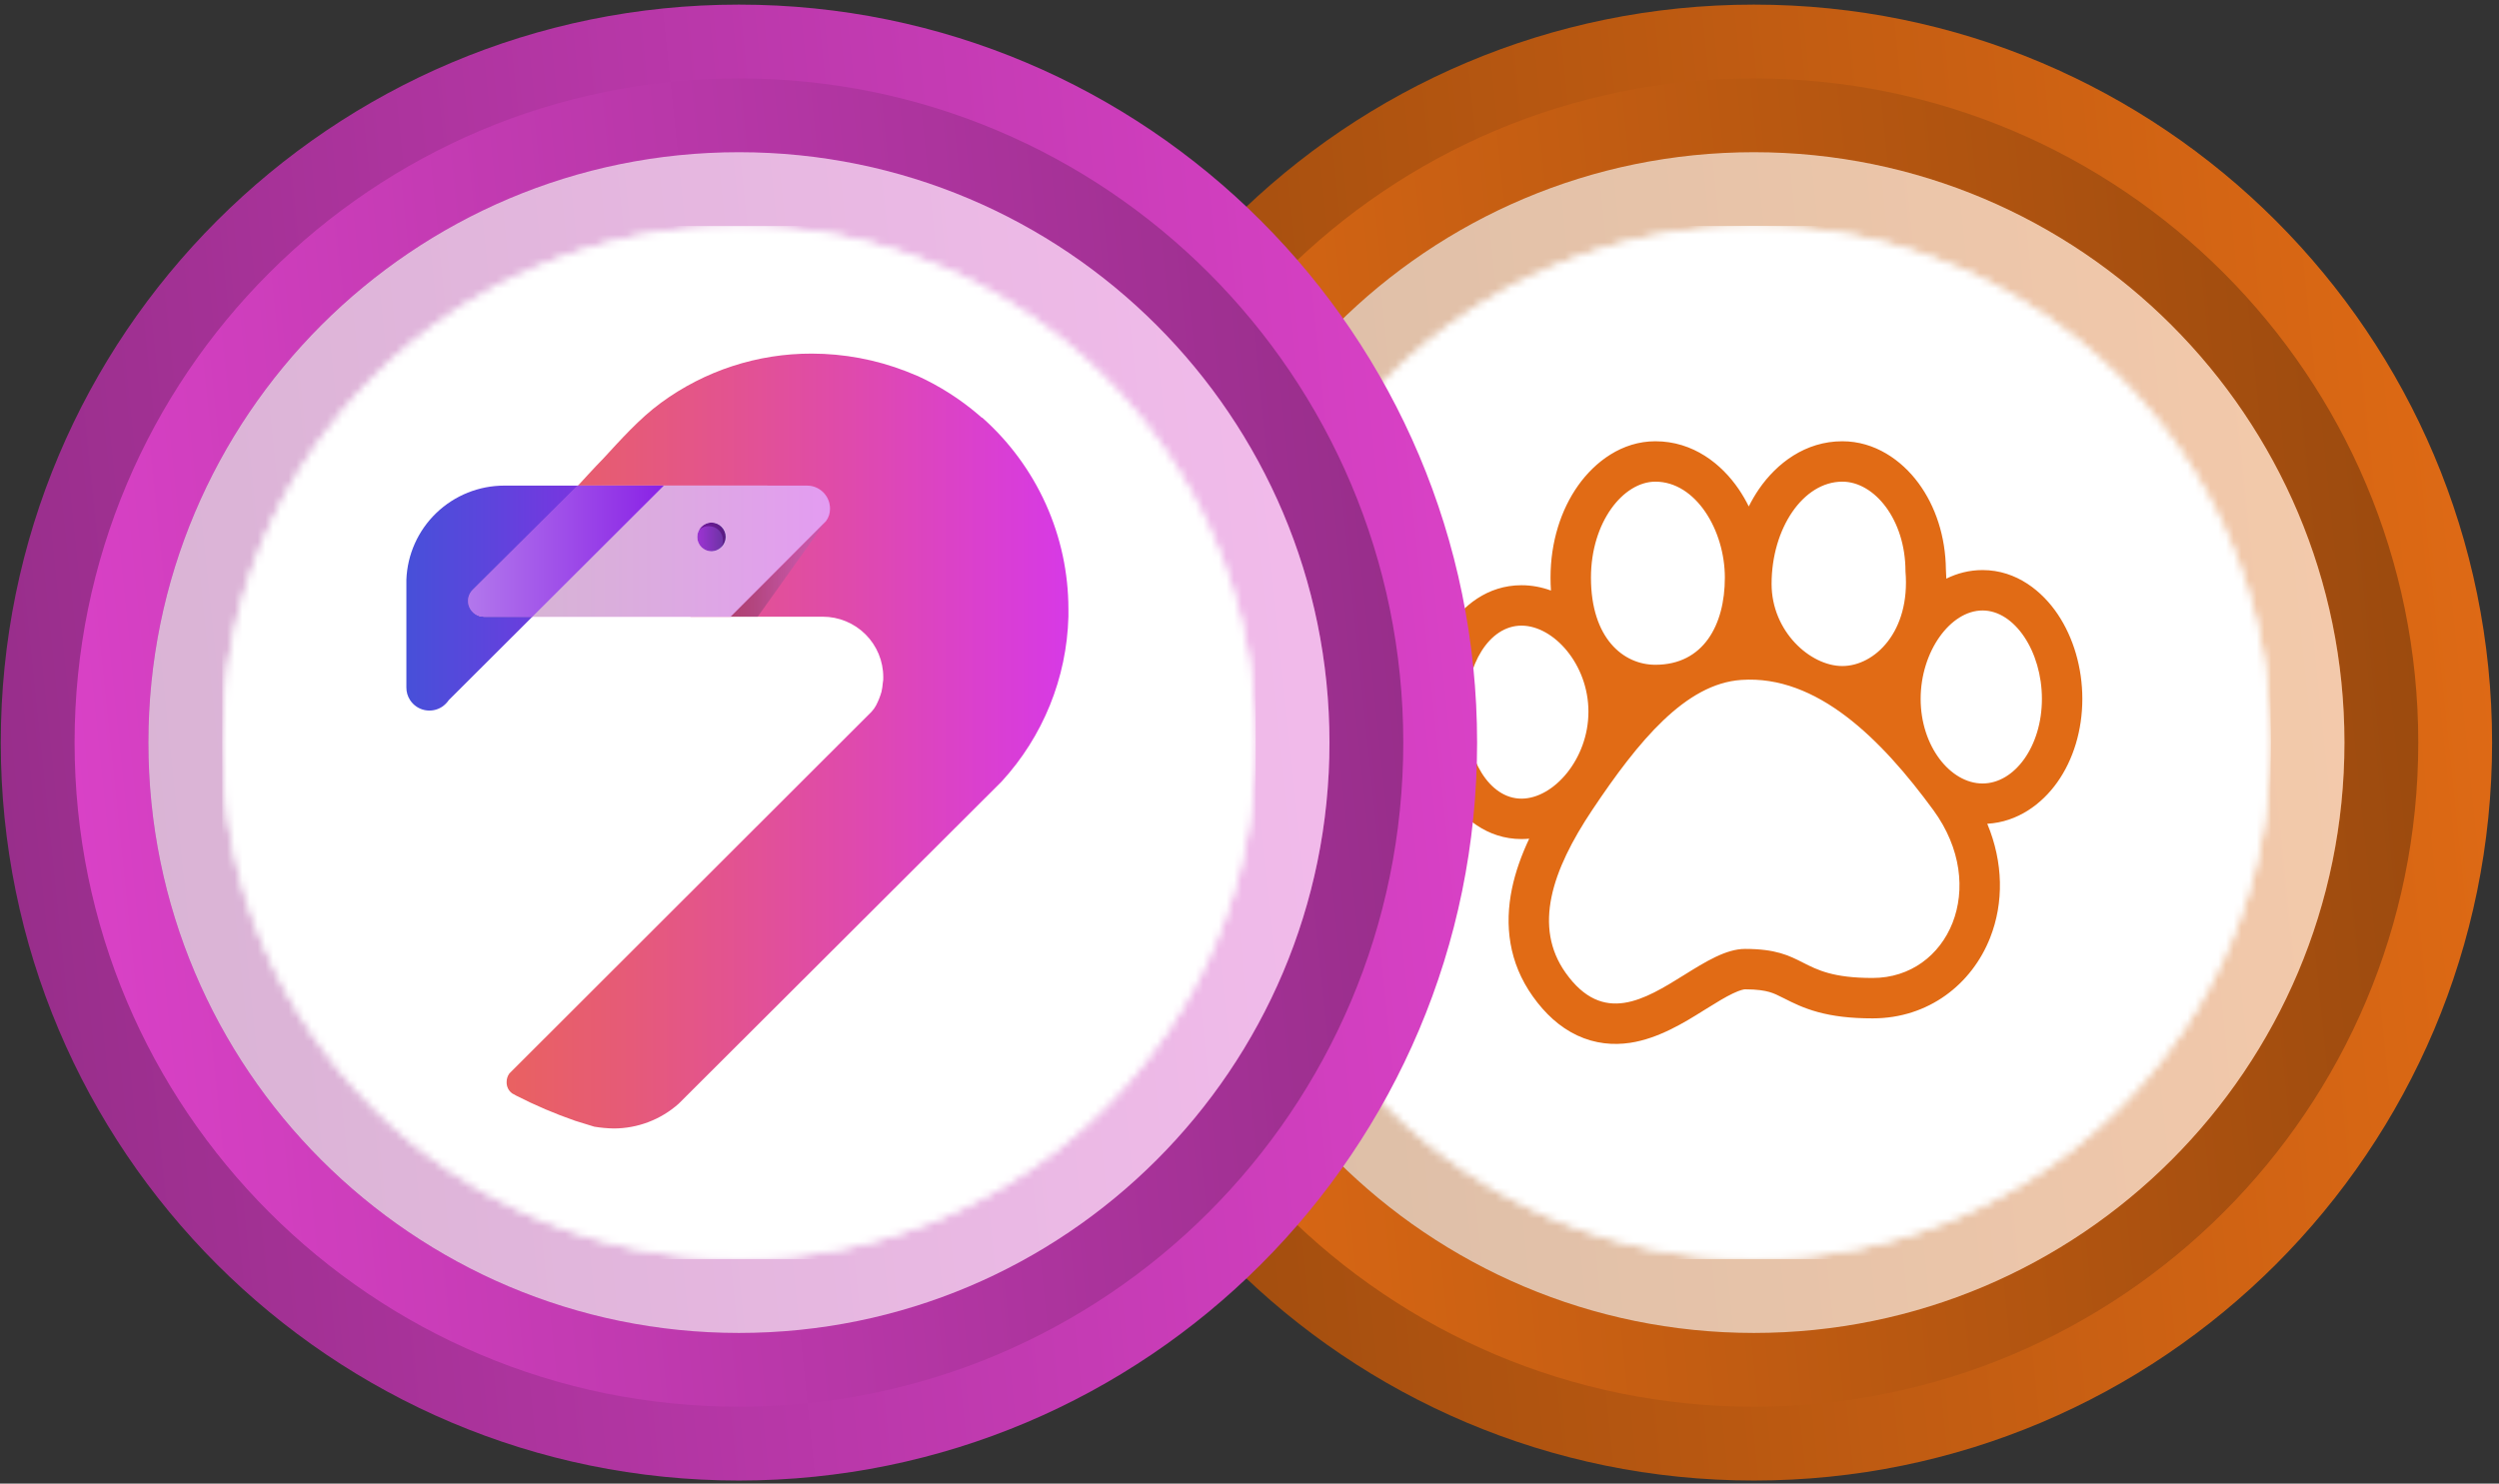 <svg width="325" height="193" viewBox="0 0 325 193" fill="none" xmlns="http://www.w3.org/2000/svg">
<rect x="0" y="0" width="325" height="193" fill="#333333" stroke="none"/>
<path d="M324.101 96.6C324.101 43.58 281.121 0.6 228.099 0.6C175.081 0.6 132.101 43.58 132.101 96.6C132.101 149.617 175.081 192.6 228.099 192.6C281.121 192.6 324.101 149.617 324.101 96.6Z" fill="url(#paint0_linear_863_121667)"/>
<path d="M141.701 96.6C141.701 144.319 180.385 183 228.103 183C275.82 183 314.501 144.319 314.501 96.6C314.501 48.882 275.82 10.2 228.102 10.2C180.385 10.2 141.701 48.882 141.701 96.6V96.6Z" fill="url(#paint1_linear_863_121667)"/>
<path d="M304.901 96.6C304.901 54.184 270.517 19.8 228.1 19.8C185.685 19.8 151.301 54.184 151.301 96.6C151.301 139.014 185.685 173.4 228.1 173.4C270.517 173.4 304.901 139.014 304.901 96.6Z" fill="url(#paint2_linear_863_121667)"/>
<path d="M304.901 96.6C304.901 54.184 270.517 19.8 228.1 19.8C185.685 19.8 151.301 54.184 151.301 96.6C151.301 139.014 185.685 173.4 228.1 173.4C270.517 173.4 304.901 139.014 304.901 96.6Z" fill="white" fill-opacity="0.64"/>
<mask id="mask0_863_121667" style="mask-type:alpha" maskUnits="userSpaceOnUse" x="160" y="29" width="136" height="135">
<path d="M295.3 96.6C295.3 59.488 265.212 29.4 228.099 29.4C190.988 29.4 160.9 59.488 160.9 96.6C160.9 133.712 190.988 163.8 228.099 163.8C265.212 163.8 295.3 133.712 295.3 96.6Z" fill="url(#paint3_linear_863_121667)"/>
<path d="M295.3 96.6C295.3 59.488 265.212 29.4 228.099 29.4C190.988 29.4 160.9 59.488 160.9 96.6C160.9 133.712 190.988 163.8 228.099 163.8C265.212 163.8 295.3 133.712 295.3 96.6Z" fill="white"/>
</mask>
<g mask="url(#mask0_863_121667)">
<g clip-path="url(#clip0_863_121667)">
<rect width="134.4" height="134.4" transform="translate(160.9 29.4)" fill="white"/>
<path d="M228.1 163.8C265.214 163.8 295.3 133.714 295.3 96.6C295.3 59.487 265.214 29.4 228.1 29.4C190.987 29.4 160.9 59.487 160.9 96.6C160.9 133.714 190.987 163.8 228.1 163.8Z" fill="white"/>
<path fill-rule="evenodd" clip-rule="evenodd" d="M201.65 75.144C201.65 75.713 201.668 76.273 201.704 76.822C200.506 76.383 199.221 76.13 197.872 76.13C193.437 76.13 190.167 78.835 188.253 81.855C186.338 84.876 185.387 88.695 185.387 92.581C185.387 96.465 186.337 100.3 188.235 103.336C190.122 106.356 193.386 109.15 197.872 109.15C198.211 109.15 198.545 109.134 198.875 109.102C197.87 111.239 197.085 113.417 196.632 115.611C195.656 120.333 196.213 125.216 199.337 129.609C200.93 131.851 202.832 133.624 205.127 134.699C207.471 135.797 209.833 135.981 211.996 135.659C215.704 135.107 219.161 132.948 221.459 131.513C221.542 131.461 221.623 131.41 221.704 131.36C221.738 131.339 221.772 131.317 221.807 131.296C223.248 130.399 224.352 129.719 225.363 129.237C226.386 128.749 226.847 128.699 226.949 128.699C228.567 128.699 229.501 128.873 230.098 129.044C230.714 129.22 231.185 129.447 232.085 129.904L232.151 129.938C233.131 130.435 234.515 131.138 236.421 131.658C238.358 132.187 240.626 132.477 243.542 132.477C250.81 132.477 256.444 128.027 258.824 121.979C260.604 117.455 260.549 112.188 258.448 107.161C262.411 106.938 265.555 104.576 267.544 101.779C269.655 98.811 270.812 94.966 270.812 90.915C270.812 86.877 269.663 82.966 267.628 79.927C265.648 76.969 262.295 74.158 257.834 74.158C256.105 74.158 254.528 74.582 253.123 75.274C253.116 74.887 253.098 74.497 253.069 74.104C253.026 69.793 251.717 65.844 249.5 62.842C247.293 59.854 243.823 57.402 239.599 57.402C234.8 57.402 231.063 60.265 228.755 63.626C228.268 64.337 227.826 65.092 227.431 65.882C227.043 65.095 226.604 64.34 226.119 63.627C223.9 60.371 220.209 57.402 215.285 57.402C210.939 57.402 207.429 60.068 205.243 63.15C202.986 66.332 201.65 70.537 201.65 75.144ZM224.321 75.144C224.321 81.313 221.529 86.479 215.286 86.479C211.112 86.479 206.908 83.029 206.908 75.144C206.908 67.915 211.112 62.658 215.286 62.658C220.543 62.658 224.321 68.974 224.321 75.144ZM197.872 103.893C202.046 103.893 206.579 98.75 206.579 92.581C206.579 86.411 202.046 81.387 197.872 81.387C193.698 81.387 190.644 86.411 190.644 92.581C190.644 98.75 193.698 103.893 197.872 103.893ZM234.464 125.216C236.397 126.198 238.413 127.221 243.542 127.221C253.398 127.221 258.763 115.392 251.427 105.371C244.691 96.172 236.313 87.771 226.456 88.45C219.228 88.949 213.105 96.336 207.071 105.371C201.814 113.243 199.367 120.578 203.621 126.563C208.479 133.398 213.893 130.028 219.028 126.833C221.793 125.112 224.477 123.442 226.949 123.442C230.968 123.442 232.681 124.312 234.464 125.216ZM239.598 86.643C243.772 86.643 248.47 82.208 247.812 74.322C247.812 67.587 243.772 62.658 239.598 62.658C234.506 62.658 230.399 68.737 230.399 75.965C230.399 82.135 235.425 86.643 239.598 86.643ZM265.555 90.915C265.555 97.084 262.007 101.921 257.834 101.921C253.66 101.921 249.784 97.084 249.784 90.915C249.784 84.745 253.66 79.415 257.834 79.415C262.007 79.415 265.555 84.745 265.555 90.915Z" fill="#E16B15"/>
</g>
</g>
<path d="M192.1 96.6C192.1 43.58 149.12 0.6 96.099 0.6C43.08 0.6 0.1 43.58 0.1 96.6C0.1 149.617 43.08 192.6 96.099 192.6C149.12 192.6 192.1 149.617 192.1 96.6Z" fill="url(#paint4_linear_863_121667)"/>
<path d="M9.7 96.6C9.7 144.319 48.384 183 96.102 183C143.82 183 182.5 144.319 182.5 96.6C182.5 48.882 143.82 10.2 96.102 10.2C48.384 10.2 9.7 48.882 9.7 96.6V96.6Z" fill="url(#paint5_linear_863_121667)"/>
<path d="M172.9 96.6C172.9 54.184 138.516 19.8 96.099 19.8C53.684 19.8 19.3 54.184 19.3 96.6C19.3 139.014 53.684 173.4 96.099 173.4C138.516 173.4 172.9 139.014 172.9 96.6Z" fill="url(#paint6_linear_863_121667)"/>
<path d="M172.9 96.6C172.9 54.184 138.516 19.8 96.099 19.8C53.684 19.8 19.3 54.184 19.3 96.6C19.3 139.014 53.684 173.4 96.099 173.4C138.516 173.4 172.9 139.014 172.9 96.6Z" fill="white" fill-opacity="0.64"/>
<mask id="mask1_863_121667" style="mask-type:alpha" maskUnits="userSpaceOnUse" x="28" y="29" width="136" height="135">
<path d="M163.3 96.6C163.3 59.488 133.212 29.4 96.099 29.4C58.988 29.4 28.9 59.488 28.9 96.6C28.9 133.712 58.988 163.8 96.099 163.8C133.212 163.8 163.3 133.712 163.3 96.6Z" fill="url(#paint7_linear_863_121667)"/>
<path d="M163.3 96.6C163.3 59.488 133.212 29.4 96.099 29.4C58.988 29.4 28.9 59.488 28.9 96.6C28.9 133.712 58.988 163.8 96.099 163.8C133.212 163.8 163.3 133.712 163.3 96.6Z" fill="white"/>
</mask>
<g mask="url(#mask1_863_121667)">
<rect width="134.4" height="134.4" transform="translate(28.9 29.4)" fill="white"/>
<path d="M78.281 71.201L77.635 71.845L62.835 86.614L58.371 91.067C58.136 91.413 57.837 91.712 57.49 91.947C56.827 92.381 56.017 92.535 55.239 92.375C54.462 92.215 53.78 91.753 53.344 91.091C53.015 90.599 52.843 90.018 52.85 89.427V75.42C52.972 72.129 54.368 69.014 56.745 66.729C59.122 64.445 62.295 63.169 65.595 63.172H78.281L74.581 66.922L70.293 71.201H78.281Z" fill="url(#paint8_linear_863_121667)"/>
<path d="M138.95 79.288V80.225C138.736 88.187 135.65 95.803 130.258 101.675L88.265 143.577C85.938 145.652 82.928 146.799 79.807 146.8C78.961 146.784 78.117 146.705 77.282 146.566L74.815 145.804C72.177 144.89 69.606 143.793 67.121 142.522L66.593 142.229C66.366 142.059 66.183 141.838 66.061 141.583C65.938 141.328 65.879 141.047 65.888 140.764C65.882 140.365 66.006 139.974 66.24 139.65L113.343 92.591C113.572 92.343 113.769 92.067 113.93 91.771C114.223 91.209 114.459 90.621 114.635 90.012C114.723 89.627 114.782 89.235 114.811 88.84C114.863 88.59 114.883 88.334 114.87 88.079C114.87 85.996 114.041 83.998 112.565 82.526C111.089 81.053 109.087 80.225 107 80.225H89.792L101.362 68.68C101.709 68.446 102.008 68.147 102.243 67.801C102.554 67.311 102.717 66.741 102.713 66.16C102.713 65.368 102.397 64.608 101.835 64.047C101.274 63.486 100.512 63.172 99.717 63.172H75.168C75.168 63.172 77.517 60.593 78.457 59.655C80.571 57.37 83.155 54.44 85.974 52.388C91.658 48.217 98.535 45.977 105.59 46C109.769 46.006 113.91 46.78 117.807 48.286L119.392 48.931C122.213 50.226 124.841 51.902 127.203 53.912L127.673 54.322H127.732C131.257 57.449 134.079 61.285 136.013 65.578C137.946 69.87 138.947 74.523 138.95 79.229V79.288Z" fill="url(#paint9_linear_863_121667)"/>
<path d="M104.944 63.172H75.344L61.542 76.944C61.275 77.218 61.096 77.564 61.026 77.939C60.956 78.315 61 78.703 61.15 79.053C61.301 79.404 61.553 79.703 61.873 79.912C62.194 80.12 62.569 80.23 62.952 80.226H95.019L107.411 67.801C107.767 67.329 107.953 66.751 107.94 66.16C107.94 65.368 107.624 64.608 107.062 64.047C106.501 63.486 105.739 63.172 104.944 63.172ZM92.611 71.728C92.107 71.728 91.623 71.532 91.261 71.182C90.899 70.832 90.688 70.355 90.673 69.853C90.681 69.5 90.782 69.157 90.966 68.856V68.856C91.116 68.619 91.316 68.419 91.554 68.27V68.27C91.851 68.078 92.198 67.977 92.552 67.977C93.05 67.969 93.532 68.16 93.89 68.506C94.248 68.852 94.453 69.326 94.461 69.823C94.469 70.321 94.278 70.801 93.931 71.158C93.584 71.515 93.109 71.72 92.611 71.728Z" fill="#E35CC7"/>
<path d="M79.161 63.172H75.109L61.483 76.709C61.189 76.996 60.989 77.364 60.907 77.766C60.825 78.168 60.866 78.585 61.024 78.963C61.182 79.342 61.45 79.665 61.794 79.889C62.137 80.115 62.54 80.231 62.951 80.226H69.235L86.326 63.172H79.161Z" fill="#8961D0"/>
<path d="M92.553 71.728C93.591 71.728 94.433 70.888 94.433 69.852C94.433 68.817 93.591 67.977 92.553 67.977C91.515 67.977 90.674 68.817 90.674 69.852C90.674 70.888 91.515 71.728 92.553 71.728Z" fill="#8961D0"/>
<path opacity="0.48" d="M92.553 71.728C93.591 71.728 94.433 70.888 94.433 69.852C94.433 68.817 93.591 67.977 92.553 67.977C91.515 67.977 90.674 68.817 90.674 69.852C90.674 70.888 91.515 71.728 92.553 71.728Z" fill="url(#paint10_linear_863_121667)"/>
<path opacity="0.48" d="M94.373 69.852C94.373 69.365 94.183 68.897 93.843 68.547C93.504 68.197 93.04 67.992 92.552 67.977C92.222 67.986 91.899 68.076 91.612 68.24C91.325 68.403 91.083 68.635 90.908 68.915C91.266 68.605 91.726 68.438 92.2 68.446C92.439 68.446 92.676 68.493 92.897 68.584C93.117 68.675 93.318 68.809 93.487 68.978C93.656 69.147 93.79 69.347 93.882 69.567C93.973 69.788 94.02 70.024 94.02 70.263V70.321C94.032 70.631 93.95 70.937 93.785 71.2C93.972 71.029 94.121 70.82 94.222 70.588C94.323 70.356 94.374 70.106 94.373 69.852V69.852Z" fill="#480061"/>
<path opacity="0.75" d="M104.945 63.172H75.344L61.601 76.944C61.338 77.214 61.159 77.555 61.087 77.925C61.016 78.295 61.054 78.678 61.198 79.027C61.341 79.375 61.584 79.675 61.895 79.888C62.207 80.101 62.574 80.218 62.952 80.226H95.019L107.411 67.801C107.767 67.329 107.953 66.751 107.94 66.16C107.94 65.368 107.624 64.608 107.063 64.047C106.501 63.486 105.739 63.172 104.945 63.172ZM92.552 71.728C92.305 71.728 92.061 71.679 91.833 71.585C91.605 71.491 91.398 71.353 91.223 71.179C91.049 71.004 90.91 70.798 90.816 70.57C90.722 70.343 90.673 70.099 90.673 69.853C90.681 69.5 90.782 69.157 90.966 68.856V68.856C91.116 68.619 91.316 68.419 91.554 68.27V68.27C91.851 68.078 92.198 67.977 92.552 67.977C93.04 67.992 93.504 68.197 93.843 68.547C94.183 68.897 94.373 69.365 94.373 69.853C94.361 70.336 94.166 70.797 93.829 71.144C93.492 71.492 93.036 71.7 92.552 71.728V71.728Z" fill="url(#paint11_linear_863_121667)"/>
<path d="M79.161 63.172H75.109L61.483 76.709C61.189 76.996 60.989 77.364 60.907 77.766C60.825 78.168 60.866 78.585 61.024 78.963C61.182 79.342 61.45 79.665 61.794 79.889C62.137 80.115 62.54 80.231 62.951 80.226H69.235L86.326 63.172H79.161Z" fill="url(#paint12_linear_863_121667)"/>
<path opacity="0.43" d="M98.542 80.225L107.176 68.094L95.019 80.225H98.542Z" fill="url(#paint13_linear_863_121667)"/>
</g>
<defs>
<linearGradient id="paint0_linear_863_121667" x1="324.101" y1="0.599" x2="114.448" y2="22.336" gradientUnits="userSpaceOnUse">
<stop stop-color="#E16B15"/>
<stop offset="1" stop-color="#99490E"/>
</linearGradient>
<linearGradient id="paint1_linear_863_121667" x1="141.701" y1="183.001" x2="330.389" y2="163.438" gradientUnits="userSpaceOnUse">
<stop stop-color="#E16B15"/>
<stop offset="1" stop-color="#99490E"/>
</linearGradient>
<linearGradient id="paint2_linear_863_121667" x1="304.901" y1="19.799" x2="137.179" y2="37.189" gradientUnits="userSpaceOnUse">
<stop stop-color="#E16B15"/>
<stop offset="1" stop-color="#99490E"/>
</linearGradient>
<linearGradient id="paint3_linear_863_121667" x1="168.806" y1="44.224" x2="284.43" y2="147.988" gradientUnits="userSpaceOnUse">
<stop stop-color="#00E599"/>
<stop offset="1" stop-color="#00AF92"/>
</linearGradient>
<linearGradient id="paint4_linear_863_121667" x1="192.1" y1="0.599" x2="-17.553" y2="22.336" gradientUnits="userSpaceOnUse">
<stop stop-color="#DC42C9"/>
<stop offset="1" stop-color="#952D88"/>
</linearGradient>
<linearGradient id="paint5_linear_863_121667" x1="9.701" y1="183.001" x2="198.388" y2="163.438" gradientUnits="userSpaceOnUse">
<stop stop-color="#DC42C9"/>
<stop offset="1" stop-color="#952D88"/>
</linearGradient>
<linearGradient id="paint6_linear_863_121667" x1="172.9" y1="19.799" x2="5.178" y2="37.189" gradientUnits="userSpaceOnUse">
<stop stop-color="#DC42C9"/>
<stop offset="1" stop-color="#952D88"/>
</linearGradient>
<linearGradient id="paint7_linear_863_121667" x1="36.806" y1="44.224" x2="152.429" y2="147.988" gradientUnits="userSpaceOnUse">
<stop stop-color="#00E599"/>
<stop offset="1" stop-color="#00AF92"/>
</linearGradient>
<linearGradient id="paint8_linear_863_121667" x1="52.85" y1="77.805" x2="78.281" y2="77.805" gradientUnits="userSpaceOnUse">
<stop stop-color="#4750D9"/>
<stop offset="0.41" stop-color="#5C45DC"/>
<stop offset="1" stop-color="#8131E1"/>
</linearGradient>
<linearGradient id="paint9_linear_863_121667" x1="65.888" y1="96.4" x2="138.95" y2="96.4" gradientUnits="userSpaceOnUse">
<stop stop-color="#E96161"/>
<stop offset="0.2" stop-color="#E65B76"/>
<stop offset="0.61" stop-color="#DF4AAC"/>
<stop offset="1" stop-color="#D739E6"/>
</linearGradient>
<linearGradient id="paint10_linear_863_121667" x1="90.668" y1="69.852" x2="94.386" y2="69.852" gradientUnits="userSpaceOnUse">
<stop stop-color="#B100D3"/>
<stop offset="0.23" stop-color="#9C00C0"/>
<stop offset="0.69" stop-color="#67008E"/>
<stop offset="1" stop-color="#40006A"/>
</linearGradient>
<linearGradient id="paint11_linear_863_121667" x1="61.055" y1="71.699" x2="107.94" y2="71.699" gradientUnits="userSpaceOnUse">
<stop stop-color="#D0D7D3"/>
<stop offset="0.52" stop-color="#D9C5E8"/>
<stop offset="1" stop-color="#E3B1FF"/>
</linearGradient>
<linearGradient id="paint12_linear_863_121667" x1="60.901" y1="71.699" x2="86.32" y2="71.699" gradientUnits="userSpaceOnUse">
<stop stop-color="#B277EC"/>
<stop offset="0.77" stop-color="#9336E7"/>
<stop offset="1" stop-color="#8921E6"/>
</linearGradient>
<linearGradient id="paint13_linear_863_121667" x1="95.001" y1="74.16" x2="107.182" y2="74.16" gradientUnits="userSpaceOnUse">
<stop stop-opacity="0.5"/>
<stop offset="0.1" stop-color="#201322" stop-opacity="0.59"/>
<stop offset="0.25" stop-color="#4A2C4E" stop-opacity="0.72"/>
<stop offset="0.4" stop-color="#6D4173" stop-opacity="0.82"/>
<stop offset="0.55" stop-color="#885190" stop-opacity="0.9"/>
<stop offset="0.7" stop-color="#9B5DA4" stop-opacity="0.95"/>
<stop offset="0.85" stop-color="#A664B0" stop-opacity="0.99"/>
<stop offset="1" stop-color="#AA66B4"/>
</linearGradient>
<clipPath id="clip0_863_121667">
<rect width="134.4" height="134.4" fill="white" transform="translate(160.9 29.4)"/>
</clipPath>
</defs>
</svg>
